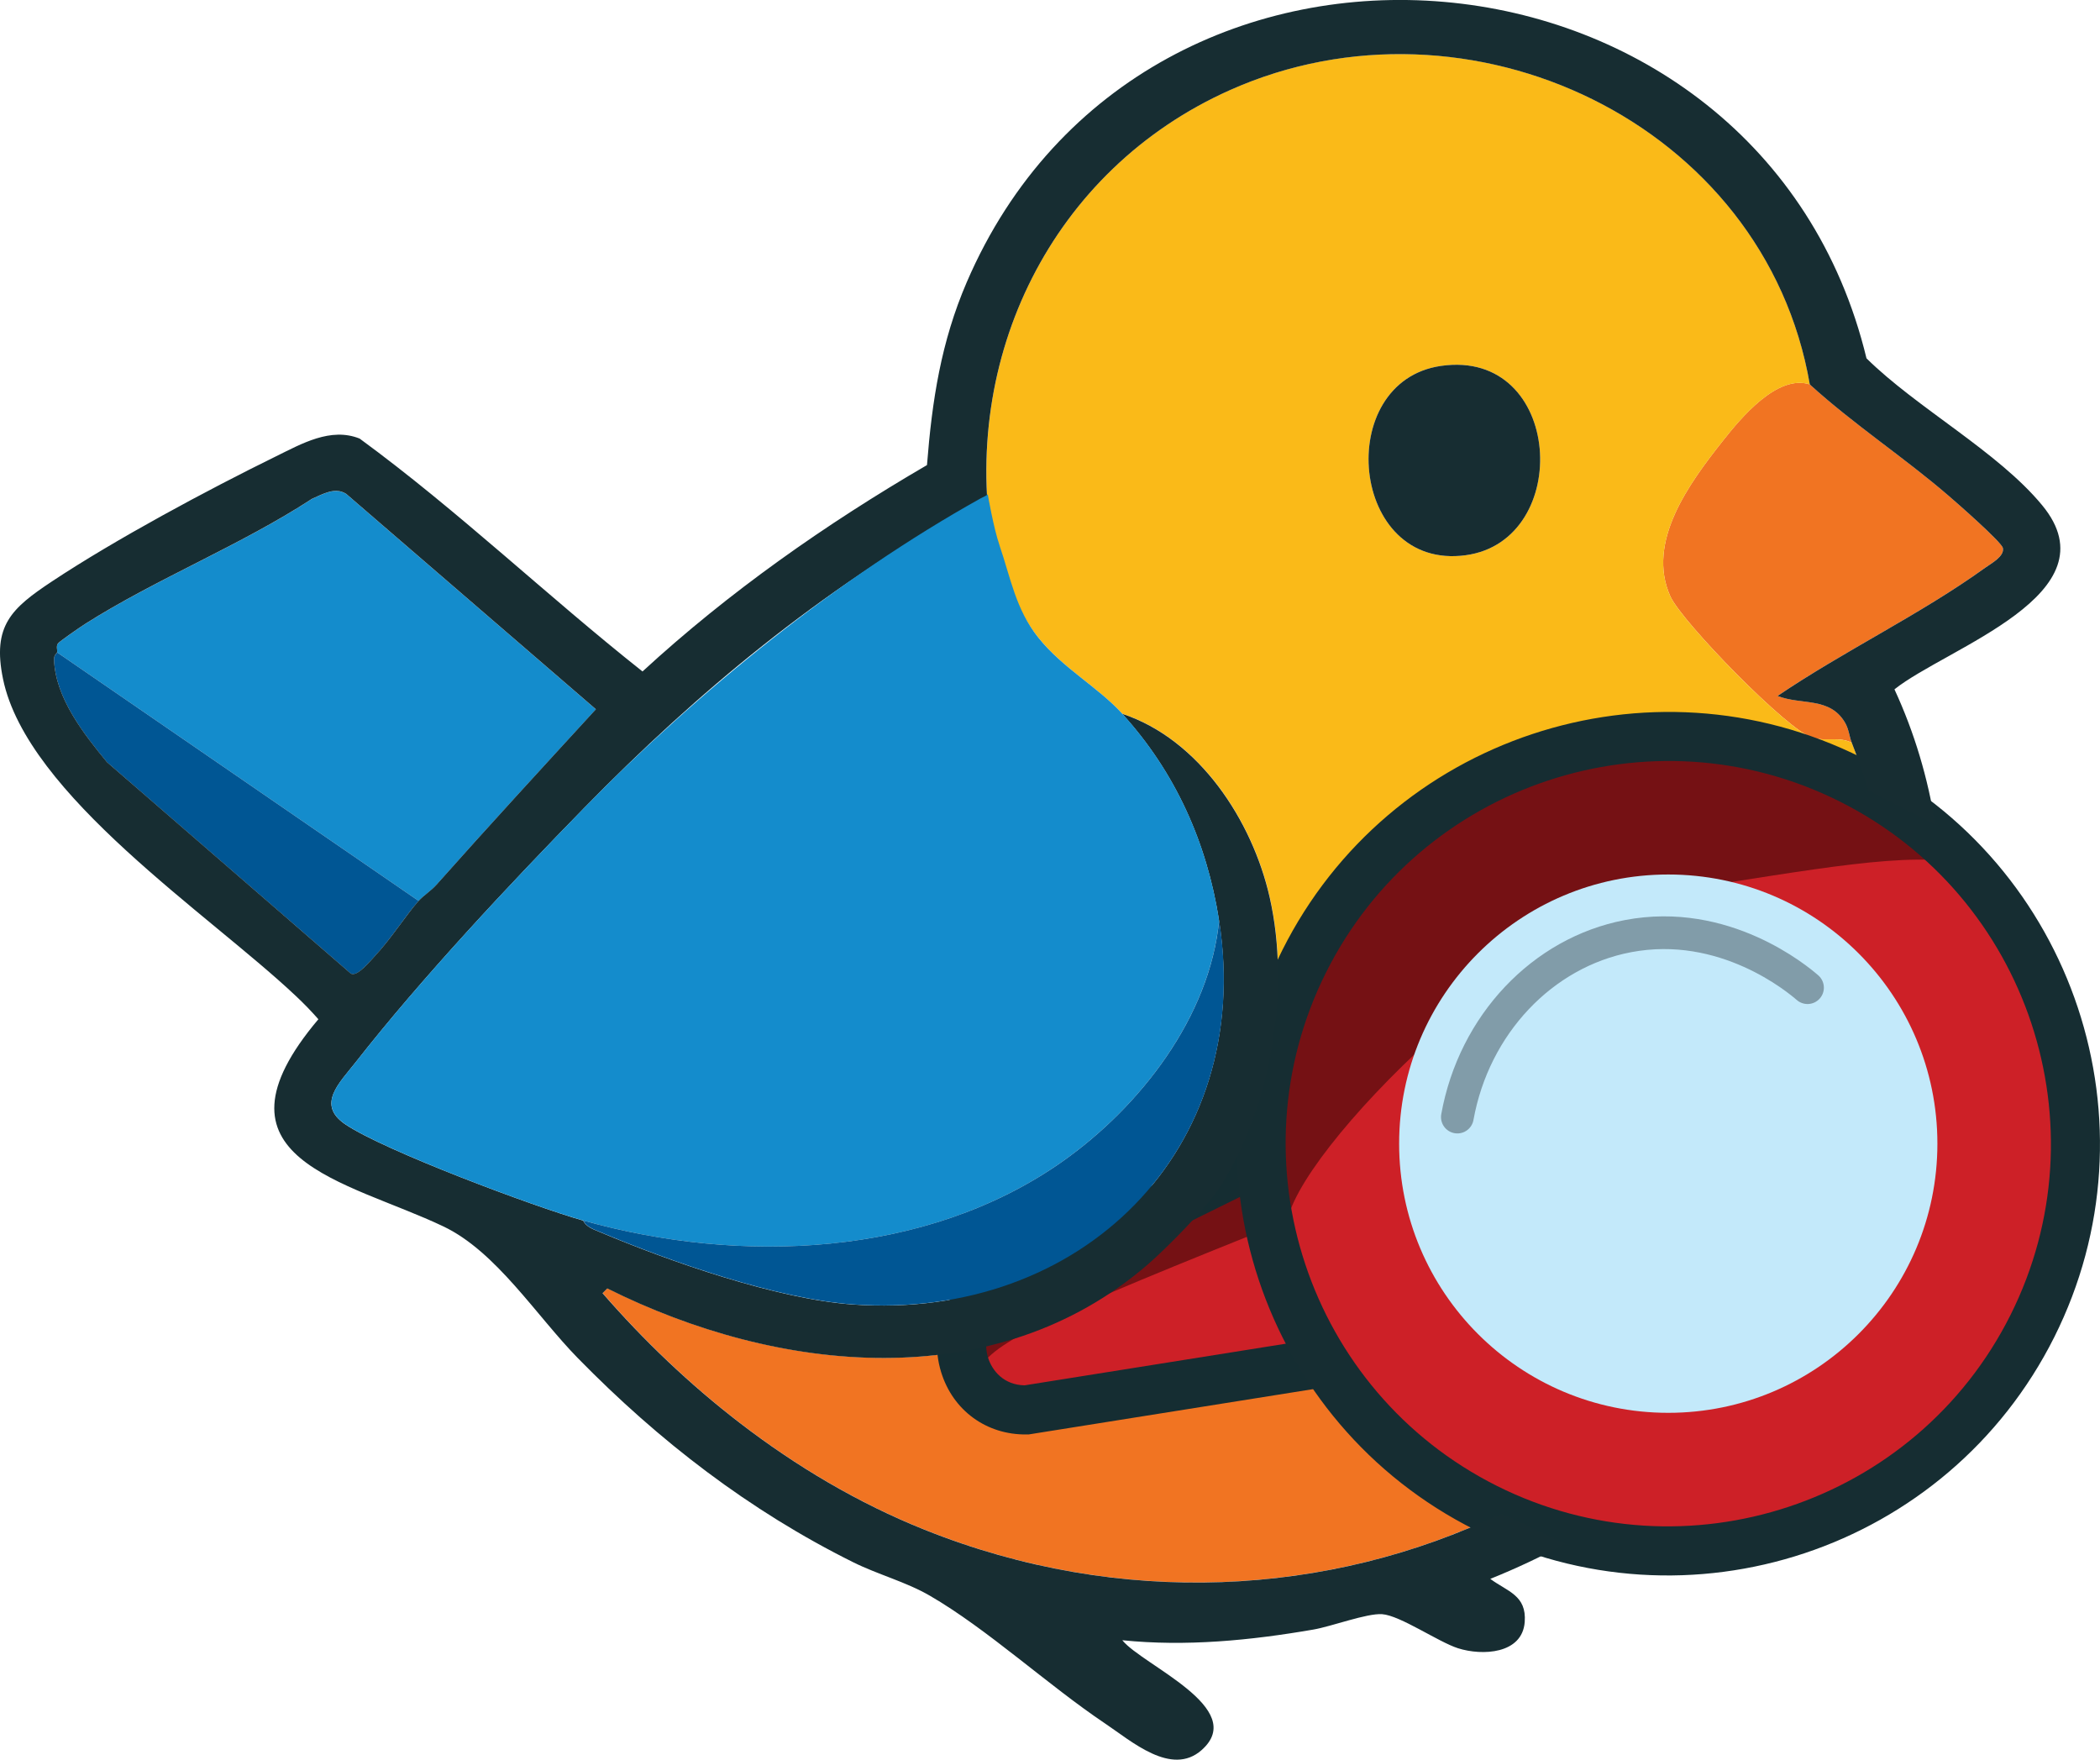 <?xml version="1.0" encoding="UTF-8"?><svg id="Layer_2" xmlns="http://www.w3.org/2000/svg" viewBox="0 0 513.5 430.23"><defs><style>.cls-1{fill:#cd2027;}.cls-2{fill:#c3e9fa;}.cls-3{fill:#162d32;}.cls-4{fill:#005694;}.cls-5{fill:none;stroke:#819ca9;stroke-linecap:round;stroke-linejoin:round;stroke-width:8px;}.cls-6{fill:#faba18;}.cls-7{fill:#f17422;}.cls-8{fill:#751114;}.cls-9{fill:#152d32;}.cls-10{fill:#172d32;}.cls-11{fill:#148ccc;}</style></defs><g id="Layer_2-2"><path class="cls-7" d="M442.54,93.99c10.72,9.76,22.98,17.77,33.95,27.22,2.02,1.74,12.94,11.31,13.26,12.76.44,2.05-2.88,3.79-4.35,4.85-15.76,11.38-34.58,20.37-50.75,31.33,5.82,2.28,12.72.19,16.45,6.43,1,1.67,1.07,3.41,1.7,5.01-3.02-1.53-6.24-.31-9.5-1.16-5.87-1.52-32.05-28.39-34.85-34.6-6-13.3,4.61-27.66,12.8-38.02,4.4-5.57,13.34-16.39,21.29-13.83Z"/><path class="cls-7" d="M457.54,254.21c-21.8,105.06-132.81,159.29-231.47,119.78-30.37-12.16-57.4-33.31-78.71-57.84l1.16-1.16c41.66,20.82,94.82,26.49,132.23-5.92,4.55-3.94,14.23-13.74,17.35-18.56,4.33,3.72,9.06,7.27,14.17,9.9,43.26,22.23,95.19,11.14,127.52-24.89,4.54-5.05,8.02-10.91,12.24-16.17,1.33-1.65,3.43-4.63,5.5-5.15Z"/><path class="cls-6" d="M442.54,93.99c-7.94-2.56-16.89,8.27-21.29,13.83-8.19,10.36-18.8,24.71-12.8,38.02,2.8,6.21,28.98,33.08,34.85,34.6,3.25.84,6.48-.37,9.5,1.16,10.11,25.64,10.26,45.97,4.74,72.61-2.07.52-4.18,3.5-5.5,5.15-4.23,5.26-7.71,11.12-12.24,16.17-32.33,36.03-84.25,47.12-127.52,24.89-5.11-2.63-9.84-6.18-14.17-9.9,12.77-19.72,17.55-48.38,12.38-71.18-4.25-18.74-17.22-38.63-36.06-44.84-5.9-6.47-14.52-11.11-20.5-18.57-5.58-6.96-7.28-14.23-11.07-21.69-8.21-46.71,14.37-92.79,57.88-112.22,58.32-26.04,130.8,7.99,141.81,71.96ZM352.37,89.46c-26.48,3.8-22.32,50.16,6.04,46.29,26.38-3.6,23.82-50.58-6.04-46.29Z"/><path class="cls-10" d="M352.37,89.46c29.87-4.29,32.42,42.69,6.04,46.29-28.37,3.87-32.53-42.48-6.04-46.29Z"/><path class="cls-1" d="M309.89,282.65l-67.72,33.42c-13.01,8.6-6.77,28.85,8.82,28.64l75.53-12.03-16.63-50.02Z"/><path class="cls-8" d="M311,300.15c-2.68.11-2.64.86-5.23,1.9-55.76,22.38-64.02,26.93-67.59,34.66.43-5.32-.69-11.65-.26-16.98,0,0,68.55-35.91,68.1-34.99s4.98,15.42,4.98,15.42Z"/><path class="cls-9" d="M231.32,319.48c1.65-3.3,4.21-6.2,7.55-8.41l.65-.37,73.89-36.46,21.03,63.27-82.93,13.21h-.43c-9.83.14-18.06-5.84-20.95-15.24-1.71-5.57-1.21-11.19,1.19-15.98ZM245.21,321.27c-4.17,2.93-4.61,7.4-3.61,10.66,1,3.24,3.87,6.68,8.93,6.78l68.07-10.85-12.23-36.78-61.17,30.18Z"/><path class="cls-1" d="M496.96,324.23c24.63-49.17,4.74-109-44.43-133.63-49.17-24.63-109-4.74-133.63,44.43-24.63,49.17-4.74,109,44.43,133.63,49.17,24.63,109,4.74,133.63-44.43ZM355.29,253.25c14.57-29.08,49.94-40.84,79.02-26.27,29.08,14.57,40.84,49.94,26.27,79.02s-49.94,40.84-79.02,26.27c-29.08-14.57-40.84-49.94-26.27-79.02Z"/><path class="cls-8" d="M480.6,211.42c-12.75-3.62-37.8,1.34-70.23,6.23-34.78,5.24-94.31,64.27-95.75,81.97-15.69-29.28-2.63,7.68-7.65-27.39l10.97-35.3,28.06-34.01,46.83-21.66,60.51,8.04,27.25,22.13Z"/><path class="cls-3" d="M313.54,232.34c26.07-52.05,89.63-73.18,141.68-47.1,52.05,26.07,73.18,89.63,47.1,141.68s-89.63,73.18-141.68,47.1c-52.05-26.07-73.18-89.63-47.1-141.68ZM491.6,321.54c23.11-46.13,4.38-102.46-41.75-125.58-46.13-23.11-102.46-4.38-125.58,41.75-23.11,46.13-4.38,102.46,41.75,125.58,46.13,23.11,102.47,4.38,125.58-41.75Z"/><circle class="cls-2" cx="407.93" cy="279.62" r="65.81"/><path class="cls-5" d="M441.98,241.48c-2.35-2.04-20.31-17.12-43.95-12.59-20.85,3.99-37.59,21.59-41.67,44.23"/><path class="cls-11" d="M102.36,220.27L13.96,159.5c.13-.57-.3-1.37.19-2.14.31-.49,5.64-4.15,6.67-4.8,17.39-11.03,38.05-19.22,55.46-30.58,2.59-1.12,5.64-2.98,8.38-1.21l61.05,52.66c-13.07,14.25-26.16,28.46-39,42.92-1.3,1.46-3.29,2.74-4.35,3.94Z"/><path class="cls-4" d="M102.36,220.27c-3.14,3.54-6.82,9.36-10.64,13.43-1.2,1.28-4.31,5.18-5.91,4.37l-59.64-51.7c-5.68-6.9-12.58-15.66-12.96-25.04-.05-1.2.68-1.52.75-1.83l88.4,60.77Z"/><path class="cls-10" d="M382.75,377.41c-5.92,3.21-12.05,6.09-18.34,8.62,4.19,3.1,8.92,3.99,8.42,10.55-.6,7.83-10.37,8.3-16.31,6.41-4.8-1.53-14.15-8.02-18.56-8.33-3.73-.26-12.36,3-16.8,3.76-15.38,2.66-31.15,4.2-46.73,2.61,4.91,6.11,30.95,16.66,19.38,26.87-7.38,6.51-17.17-2.22-23.57-6.5-13.94-9.34-28.86-23.16-42.91-31.28-5.82-3.37-12.66-5.15-18.69-8.15-25.44-12.64-47.51-29.66-67.32-49.89-10.22-10.43-19.95-26.05-32.89-32.22-23.7-11.29-59.49-16.43-30.58-50.66-1.72-1.96-3.56-3.86-5.46-5.64C51.24,223.56,6.61,194.42.74,166.01c-2.69-13.05,2.07-17.29,12.02-23.89,15.48-10.26,37.9-22.29,54.71-30.54,6.28-3.08,13.39-7.19,20.47-4.35,24.05,17.6,45.77,38.42,69.17,56.94,21.12-19.43,44.76-36.01,69.56-50.46,1.24-15.8,3.43-30.11,9.73-44.73,43.63-101.31,194.36-87.61,220,18.63,12.35,12.19,32.16,22.81,42.98,35.95,17.87,21.68-23.36,34.78-36.14,44.98,4.94,10.68,8.19,21.77,9.99,33.07l-16.41-8.36c-1.11-3.78-2.44-7.65-4.02-11.65-.63-1.6-.7-3.35-1.7-5.01-3.73-6.24-10.63-4.15-16.45-6.43,16.17-10.97,34.99-19.96,50.75-31.33,1.47-1.06,4.79-2.8,4.35-4.85-.31-1.45-11.23-11.02-13.26-12.76-10.97-9.45-23.23-17.46-33.95-27.22-11.01-63.97-83.49-98.01-141.81-71.96-43.5,19.43-66.09,65.5-57.88,112.22-.61-1.21-4.63-8.2-5.13-8.68-.72-.69-1.14-1.09-2.19-.67-34.82,19.35-64.82,44.12-92.54,72.48-18.45,18.88-39.84,41.67-56.04,62.35-3.95,5.04-9.66,10.33-2.51,15.16,9.55,6.45,46.2,20.15,58.16,23.53.75,1.58,2.48,2.12,3.96,2.75,17.26,7.29,43.42,16.44,61.95,17.76,55.66,3.98,98.33-37.71,89.57-93.91-2.95-18.95-10.68-36.25-23.68-50.51,18.83,6.21,31.8,26.1,36.06,44.84,5.18,22.8.39,51.46-12.38,71.18-3.12,4.82-12.81,14.62-17.35,18.56-37.42,32.41-90.57,26.74-132.23,5.92l-1.16,1.16c9.99,11.49,21.24,22.25,33.5,31.68,13.89,10.69,29.08,19.69,45.22,26.15,47.99,19.22,98.91,16.25,141.06-3.95l15.61,7.37ZM102.36,220.27c1.06-1.2,3.05-2.48,4.35-3.94,12.85-14.46,25.93-28.67,39-42.92l-61.05-52.66c-2.74-1.77-5.79.09-8.38,1.21-17.41,11.36-38.07,19.55-55.46,30.58-1.03.65-6.37,4.32-6.67,4.8-.49.78-.06,1.57-.19,2.14-.07.31-.8.63-.75,1.83.37,9.38,7.28,18.14,12.96,25.04l59.64,51.7c1.6.81,4.71-3.09,5.91-4.37,3.83-4.07,7.51-9.88,10.64-13.43Z"/><path class="cls-11" d="M244.41,133.36c2.72,7.91,3.93,15.6,9.51,22.57,5.98,7.46,14.61,12.09,20.5,18.57,12.82,14.07,20.52,31.1,23.56,49.76.08.5.1,1.01.04,1.51-2.59,23.42-19.52,45.06-38.35,58.29-33.25,23.38-78.74,25.15-117.06,14.35-11.97-3.37-48.61-17.07-58.16-23.53-7.15-4.83-1.44-10.12,2.51-15.16,16.2-20.68,37.59-43.47,56.04-62.35,27.65-28.29,62.11-56.21,96.84-75.55.17-.09.35-.18.53-.26.85-.38,1.16-.71,1.16-.71,0,0,1.4,8.2,2.89,12.51Z"/><path class="cls-4" d="M142.62,298.41c38.32,10.8,83.81,9.02,117.06-14.35,19.03-13.38,36.13-35.34,38.43-59.05,8.76,56.2-33.91,97.89-89.57,93.91-18.53-1.33-44.69-10.47-61.95-17.76-1.49-.63-3.21-1.17-3.96-2.75Z"/></g></svg>